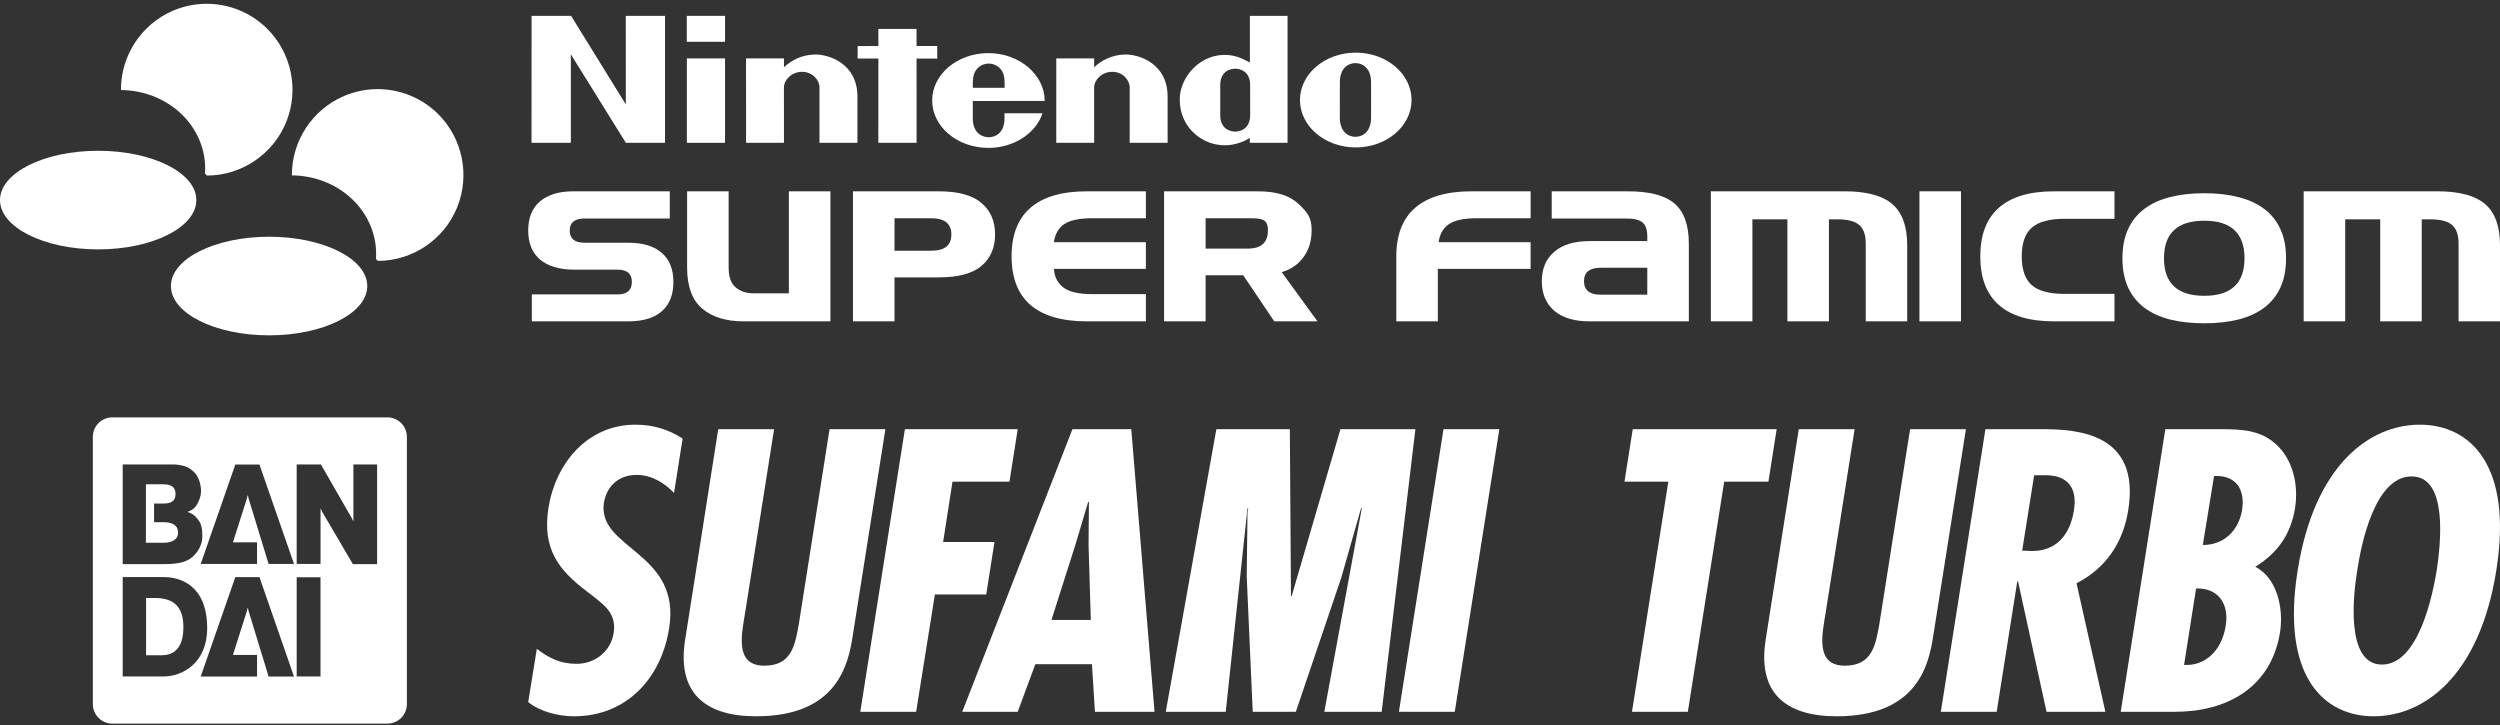 <svg clip-rule="evenodd" fill-rule="evenodd" stroke-linejoin="round" stroke-miterlimit="2" viewBox="0 0 600 174" xmlns="http://www.w3.org/2000/svg"><rect x="0" y="0" width="600" height="174" fill="#333333" stroke="none"/><g fill="#fff"><path d="m26.952 173.663h66.03c2.584 0 4.671-2.093 4.671-4.673v-64.146c0-2.581-2.087-4.674-4.671-4.674h-66.03c-2.579 0-4.672 2.093-4.672 4.674v64.146c0 2.58 2.093 4.673 4.672 4.673zm32.76-26.843 4.752 15.54h6.093l-8.288-23.851h-5.791l-8.305 23.851h13.522v-5.182h-5.789l3.288-10.321.276-1.036zm-9.989 3.97c0 8.389-6.014 11.563-10.435 11.563h-9.842v-23.851h9.906c3.731 0 10.371 1.81 10.371 12.288zm27.198 11.556h-5.717v-23.803h5.717zm-32.905-11.808c0-4.994-2.355-7.019-6.868-7.019h-2.093v13.739h3.746c2.018 0 5.215-.768 5.215-6.72zm4.334-24.149c.257 1.007.198 2.157.198 2.157s.152 1.38-.692 3.002c-1.046 2.011-2.615 2.78-2.615 2.78s-.889.524-2.233.78c-1.438.279-3.275.279-3.275.279h-10.286v-23.911h12.433s1.779.044 3.089.659c1.321.627 2.167 1.824 2.167 1.824s.999 1.35 1.108 3.605c.093 1.779-.869 3.321-.869 3.321s-.322.706-.939 1.211c-.602.485-1.494.774-1.494.774s1.352.256 2.291 1.453c.636.811.865 1.071 1.117 2.066zm42.155-14.914v23.912h-5.814l-7.318-12.471-.442-.925v13.345h-5.727v-23.861h5.824l7.42 12.921.367.751v-13.672zm-30.793 8.323 4.752 15.54h6.093l-8.288-23.851h-5.791l-8.305 23.851h13.522v-5.182h-5.789l3.288-10.321.276-1.036zm-20.41 10.458c1.535 0 3.436-.515 3.436-2.426 0-2.151-2.057-2.496-3.331-2.496h-2.427v-4.48h2.2c1.973 0 2.949-.609 2.949-2.342 0-1.736-1.228-2.281-2.949-2.281l-.685-.006-3.473.004v14.029z"/><g fill-rule="nonzero"><path d="m127.641 77.124v-6.464h20.567c2.293 0 3.439-1.001 3.439-3.004 0-1.958-1.146-2.938-3.439-2.938h-10.294c-3.613 0-6.377-.805-8.293-2.416-1.9-1.625-2.851-3.954-2.851-6.986 0-3.033.936-5.354 2.808-6.965 1.886-1.625 4.563-2.437 8.031-2.437h23.136v6.529h-20.481c-2.35 0-3.526.958-3.526 2.873 0 1.959 1.176 2.938 3.526 2.938h10.512c3.526 0 6.211.813 8.053 2.438 1.858 1.61 2.786 3.932 2.786 6.964 0 3.076-.928 5.427-2.786 7.052-1.842 1.611-4.527 2.416-8.053 2.416z"/><path d="m178.488 77.124c-4.237 0-7.56-1.023-9.968-3.069-2.409-2.046-3.613-5.332-3.613-9.859v-18.282h9.968v18.347c0 2.177.558 3.744 1.676 4.701 1.117.958 2.575 1.437 4.374 1.437h8.401v-24.485h9.969v31.21z"/><path d="m204.714 77.124v-31.21h20.567c4.658 0 8.075.928 10.252 2.785 2.191 1.843 3.286 4.368 3.286 7.575 0 3.163-1.081 5.673-3.243 7.53-2.162 1.843-5.593 2.764-10.295 2.764h-10.599v10.556zm23.615-20.829c0-2.611-1.604-3.917-4.81-3.917h-8.837v7.791h8.837c3.206 0 4.81-1.291 4.81-3.874z"/><path d="m275.011 52.378h-12.863c-3.12 0-5.376.478-6.769 1.436-1.378.958-2.191 2.394-2.437 4.31h22.069v6.398h-22.069c.101 1.872.841 3.352 2.22 4.44 1.393 1.088 3.721 1.633 6.986 1.633h12.863v6.529h-14.125c-5.993 0-10.513-1.306-13.56-3.918-3.032-2.626-4.548-6.522-4.548-11.687 0-5.166 1.516-9.054 4.548-11.666 3.047-2.626 7.567-3.939 13.56-3.939h14.125z"/><path d="m304.302 55.287c0-2.858-1.603-2.909-4.81-2.909h-10.142v7.284h10.142c3.207 0 4.81-1.459 4.81-4.375zm-5.934 10.773h-9.018v11.064h-9.968v-31.21h22.526c4.367 0 7.603 1.001 9.707 3.003 2.118 1.988 3.178 3.185 3.178 6.348 0 3.207-1.045 5.804-3.135 7.792-1.059 1.016-2.408 1.77-4.048 2.263l8.589 11.804h-10.375z"/><path d="m335.113 61.519c0-5.166 1.516-9.054 4.549-11.666 3.047-2.626 7.567-3.939 13.559-3.939h14.125v6.464h-12.863c-3.119 0-5.375.478-6.768 1.436-1.379.958-2.191 2.394-2.438 4.31h22.069v6.398h-22.265v12.602h-9.968z"/><path d="m381.507 77.124c-3.671 0-6.5-.849-8.488-2.547-1.988-1.712-2.982-4.077-2.982-7.095 0-3.003.994-5.354 2.982-7.051 1.988-1.713 4.817-2.569 8.488-2.569h13.843v-1.131c0-1.582-.378-2.692-1.132-3.33-.74-.639-2.024-.958-3.853-.958h-17.955v-6.529h18.325c5.151 0 8.866.979 11.144 2.938 2.292 1.959 3.439 5.158 3.439 9.598v18.674zm13.843-12.863h-11.166c-2.684 0-4.026 1.074-4.026 3.221 0 2.162 1.342 3.243 4.026 3.243h11.166z"/><path d="m447.78 77.124v-18.674c0-2.089-.522-3.577-1.567-4.462-1.044-.899-2.778-1.349-5.202-1.349h-2.067v24.485h-9.968v-24.485h-8.401v24.485h-9.969v-31.21h32.103c5.253 0 9.069 1.023 11.448 3.068 2.38 2.046 3.57 5.333 3.57 9.86v18.282z"/><path d="m460.667 45.914h9.968v31.21h-9.968z"/><path d="m507.482 52.508h-11.949c-3.628 0-6.254.704-7.879 2.111-1.625 1.408-2.438 3.708-2.438 6.9s.799 5.492 2.395 6.899c1.596 1.408 4.215 2.111 7.857 2.111h12.014v6.595h-14.496c-5.861 0-10.28-1.306-13.254-3.918-2.975-2.626-4.462-6.522-4.462-11.687 0-5.151 1.487-9.04 4.462-11.666 2.974-2.626 7.393-3.939 13.254-3.939h14.496z"/><path d="m548.65 61.983c0 2.699-.45 5.035-1.35 7.008-.899 1.959-2.198 3.577-3.895 4.854-1.684 1.262-3.737 2.205-6.16 2.829-2.408.609-5.151.914-8.227.914s-5.825-.305-8.249-.914c-2.408-.624-4.454-1.567-6.137-2.829-1.683-1.277-2.982-2.895-3.896-4.854-.9-1.973-1.349-4.309-1.349-7.008s.449-5.028 1.349-6.987c.914-1.973 2.213-3.591 3.896-4.853 1.683-1.277 3.729-2.22 6.137-2.829 2.424-.624 5.173-.936 8.249-.936s5.819.312 8.227.936c2.423.609 4.476 1.552 6.16 2.829 1.697 1.262 2.996 2.88 3.895 4.853.9 1.959 1.35 4.288 1.35 6.987zm-19.632 9.01c6.442 0 9.664-3.003 9.664-9.01s-3.222-9.011-9.664-9.011-9.663 3.004-9.663 9.011 3.221 9.01 9.663 9.01z"/><path d="m590.054 77.124v-18.674c0-2.089-.523-3.577-1.567-4.462-1.045-.899-2.779-1.349-5.202-1.349h-2.068v24.485h-9.968v-24.485h-8.401v24.485h-9.968v-31.21h32.102c5.253 0 9.069 1.023 11.449 3.068 2.379 2.046 3.569 5.333 3.569 9.86v18.282z"/></g><path d="m164.848 14.019h9.159v20.257h-9.159z"/><path d="m224.937 14.057v-3.014h-4.964v-4.096h-9.166l.007 4.1-4.985.003v3.007h4.981l-.007 20.219h9.178l-.008-20.219z"/><path d="m150.195 25.058-13.132-21.243h-9.489l-.004 30.461h9.433v-21.242l13.2 21.242h9.4v-30.461h-9.415z"/><path d="m269.906 13.085c-3.032.086-5.553 1.383-7.31 3.055-.007-.501 0-2.128 0-2.128l-9.088.004-.004 20.257h9.092s-.007-12.444-.007-13.307c0-1.765 1.853-3.729 4.348-3.729 2.498 0 4.185 1.964 4.185 3.729v13.307h9.103s-.003-9.597 0-11.024c.052-8.021-6.898-10.264-10.319-10.164z"/><path d="m195.457 13.085c-3.028.086-5.552 1.383-7.305 3.055-.008-.501 0-2.128 0-2.128l-9.104.004.007 20.257h9.097s-.008-12.444-.008-13.307c0-1.765 1.854-3.729 4.348-3.729 2.495 0 4.185 1.964 4.185 3.729v13.307h9.104s-.012-9.597 0-11.024c.048-8.021-6.902-10.264-10.324-10.164z"/><path d="m325.384 12.633c-7.395 0-13.389 5.097-13.389 11.376 0 6.283 5.994 11.376 13.389 11.376 7.394 0 13.388-5.093 13.388-11.376 0-6.279-5.994-11.376-13.388-11.376zm3.673 15.642c0 3.229-1.909 4.56-3.744 4.56-1.838 0-3.755-1.331-3.755-4.56 0-1.227.004-4.37.004-4.37s.004-2.995.004-4.225c0-3.21 1.92-4.534 3.743-4.534 1.832 0 3.744 1.324 3.744 4.534 0 1.23 0 3.499.011 4.314 0 .048-.007 3.062-.007 4.281z"/><path d="m299.971 15.02c-1.461-.823-3.01-1.616-5.182-1.805-6.602-.582-11.65 5.256-11.65 10.605 0 7.05 5.445 9.66 6.268 10.045 3.084 1.434 7.039 1.438 10.545-.764 0 .189.004 1.172.004 1.172h9.055v-30.458h-9.04zm.066 9.022s.004 2.295.004 3.596c0 3.128-2.168 3.947-3.595 3.947-1.453 0-3.588-.819-3.588-3.947 0-1.075.003-3.603.003-3.603s-.003-2.573-.003-3.61c0-3.136 2.135-3.933 3.591-3.933 1.424 0 3.588.797 3.588 3.933z"/><path d="m250.731 24.231c0-6.279-6.068-11.483-13.518-11.483-7.447 0-13.489 5.089-13.489 11.372 0 6.279 6.042 11.372 13.489 11.372 6.186 0 11.402-3.525 12.996-8.31l-9.13.007s.008.089.008 1.227c0 3.707-2.436 4.53-3.792 4.53-1.35 0-3.829-.823-3.829-4.53 0-1.108.007-4.181.007-4.181s17.258.007 17.258-.004zm-16.657-7.124c.715-1.249 2.031-1.846 3.221-1.849 1.193.003 2.509.6 3.221 1.849.585 1.012.611 2.198.6 3.97h-7.647c-.015-1.772.023-2.958.605-3.97z"/><path d="m164.826 3.804h9.181v6.227h-9.181z"/><path d="m90.659 21.389c-2.785-.003-5.541.561-8.103 1.655-7.598 3.248-12.539 10.773-12.505 19.044 5.292.035 10.366 1.976 14.139 5.406 4.222 3.84 6.429 9.197 6.038 14.66l.468.461c8.331-.022 15.863-5.105 19.01-12.827 3.147-7.723 1.316-16.629-4.623-22.479-3.846-3.788-9.029-5.915-14.424-5.92z" fill-rule="nonzero"/><path d="m49.633.91c-2.785-.002-5.541.561-8.103 1.655-7.598 3.248-12.54 10.773-12.505 19.044 5.292.036 10.366 1.976 14.139 5.406 4.222 3.84 6.428 9.197 6.037 14.66l.469.461c8.331-.022 15.863-5.104 19.01-12.827s1.316-16.629-4.623-22.479c-3.846-3.788-9.029-5.915-14.424-5.92z" fill-rule="nonzero"/><ellipse cx="23.561" cy="48.019" rx="23.561" ry="11.834"/><ellipse cx="64.58" cy="68.648" rx="23.561" ry="11.834"/><g fill-rule="nonzero"><path d="m163.832 105.253c-3.329-2.159-7.017-3.329-11.335-3.329-11.514 0-19.16 9.266-20.869 19.97-1.53 9.895 2.429 14.933 9.355 20.15 3.328 2.699 7.107 4.678 6.297 9.895-.72 4.498-4.588 7.377-8.906 7.377-3.958 0-6.746-1.44-9.535-3.599l-2.069 12.774c2.699 2.249 7.197 3.418 10.975 3.418 12.593 0 20.959-9.085 22.848-21.139 2.969-18.351-17.361-18.981-15.652-30.135.72-4.138 3.688-6.657 7.826-6.657 3.688 0 6.747 1.979 8.996 4.318z"/><path d="m172.377 103.004-7.916 50.375c-2.069 12.683 4.498 18.53 17.002 18.53 19.34 0 22.129-12.234 23.208-19.43l7.827-49.475h-13.404l-7.376 46.776c-.9 5.038-1.709 9.985-8.276 9.985-7.286 0-5.397-7.736-4.588-12.863l6.927-43.898z"/><path d="m217.175 103.004-10.705 67.826h13.404l4.498-28.156h12.323l1.979-12.594h-12.323l2.248-14.483h13.674l1.979-12.593z"/><path d="m257.385 103.004-26.447 67.826h13.314l4.228-11.424h13.583l.719 11.424h14.303l-5.577-67.826zm4.408 45.787h-9.445l5.757-18.081 3.058-10.255h.18l-.09 10.255z"/><path d="m291.928 103.004-12.144 67.826h14.393l5.217-48.846h.18l-.18 1.26-.18 15.112 1.44 32.474h10.345l10.884-32.114 4.768-16.732h.18l-8.996 48.846h13.763l8.096-67.826h-17.991l-11.694 40.03h-.18l-.27-40.03z"/><path d="m346.441 103.004-10.705 67.826h13.404l10.704-67.826z"/><path d="m391.855 103.004-1.979 12.593h10.525l-8.726 55.233h13.404l8.725-55.233h10.615l1.979-12.593z"/><path d="m431.706 103.004-7.917 50.375c-2.068 12.683 4.498 18.53 17.002 18.53 19.34 0 22.129-12.234 23.208-19.43l7.827-49.475h-13.404l-7.376 46.776c-.9 5.038-1.709 9.985-8.276 9.985-7.286 0-5.397-7.736-4.588-12.863l6.927-43.898z"/><path d="m479.202 170.83 4.947-31.305h.18l6.837 31.305h14.123l-6.927-30.855c7.287-3.688 11.245-10.075 12.414-17.541 2.969-18.531-12.234-19.43-20.779-19.43h-13.494l-10.704 67.826zm8.995-56.762h1.8c6.836-.36 8.545 3.598 7.736 8.456-.9 5.577-3.958 9.715-10.075 9.715l-2.339-.09z"/><path d="m534.165 150.23c-.9 5.667-4.678 9.625-9.985 9.355l2.878-18.35c5.307-.18 8.006 3.688 7.107 8.995zm-12.144 20.6c12.234 0 23.028-5.667 25.187-19.071.9-5.847-.72-13.043-5.937-15.742 5.577-3.418 8.546-8.006 9.535-14.033.9-5.667-.539-11.694-4.497-15.292-3.779-3.508-8.276-3.688-13.494-3.688h-13.133l-10.705 67.826zm16.102-48.576c-.81 5.127-4.408 8.546-9.446 8.546l2.699-16.552c5.127-.27 7.466 3.059 6.747 8.006z"/><path d="m580.761 101.924c-11.964 0-25.277 9.535-29.325 34.993-4.048 25.457 6.297 34.992 18.261 34.992s25.367-9.535 29.415-34.992c4.048-25.458-6.387-34.993-18.351-34.993zm-15.022 34.993c.899-6.027 4.138-22.579 13.043-22.579 8.906 0 6.927 16.552 6.027 22.579-.899 5.397-4.228 22.579-13.133 22.579-8.906 0-6.837-17.182-5.937-22.579z"/></g></g></svg>